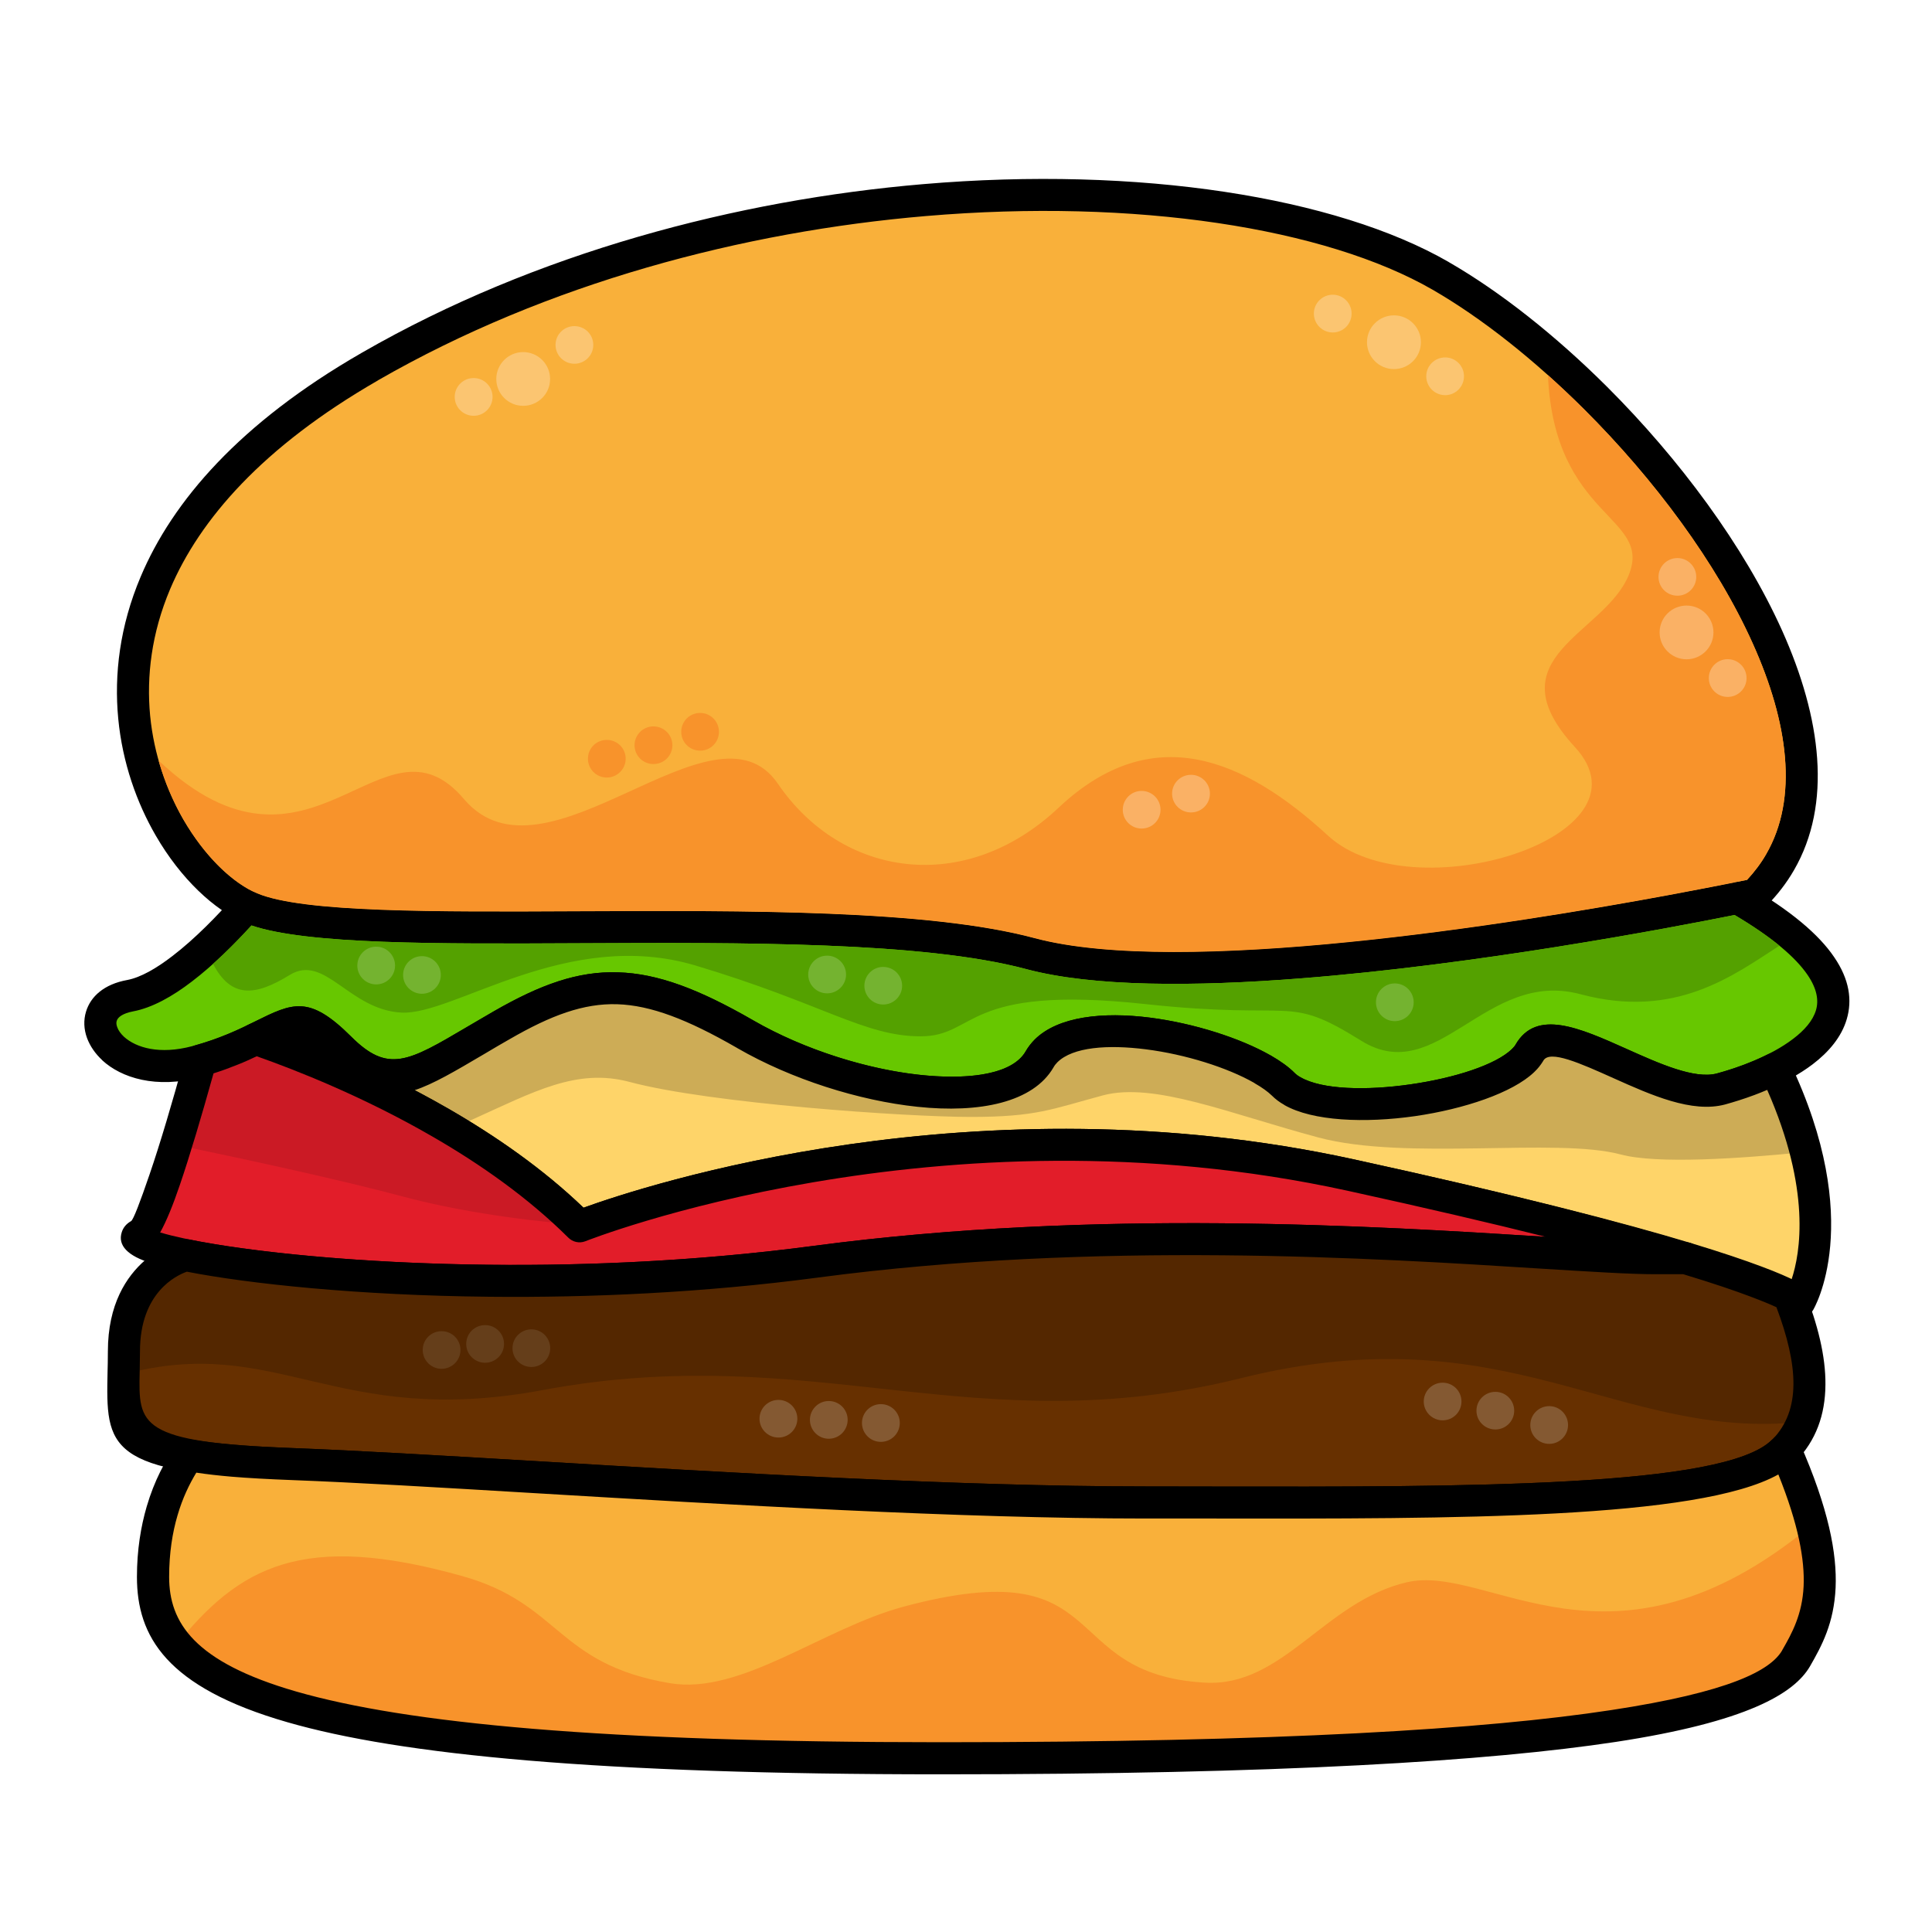 <svg xmlns="http://www.w3.org/2000/svg" xmlns:xlink="http://www.w3.org/1999/xlink" width="100" zoomAndPan="magnify" viewBox="0 0 75 75" height="100" preserveAspectRatio="xMidYMid meet" version="1.0"><defs><clipPath id="1d67b14b84"><path d="M 5 56 L 71 56 L 71 68.934 L 5 68.934 Z M 5 56 " clip-rule="nonzero"/></clipPath><clipPath id="4130dcca5c"><path d="M 5 55 L 72 55 L 72 68.934 L 5 68.934 Z M 5 55 " clip-rule="nonzero"/></clipPath></defs><path fill="#f9b03a" d="M 9.742 35.254 C 5.762 33.574 -0.008 22.508 14.344 14.238 C 28.691 5.969 47.961 6.117 55.926 10.707 C 63.891 15.297 74.152 28.719 68.137 34.723 C 68.137 34.723 47.707 39.078 40 37.02 C 32.293 34.957 13.723 36.93 9.742 35.254 " fill-opacity="1" fill-rule="evenodd"/><path fill="#000000" d="M 9.5 35.824 C 8.32 35.328 7.016 34.113 6.047 32.438 C 5.309 31.164 4.754 29.613 4.59 27.898 C 4.426 26.184 4.648 24.309 5.461 22.387 C 6.699 19.453 9.312 16.418 14.031 13.703 L 14.07 13.68 C 20.812 9.805 28.613 7.762 35.84 7.148 C 44.219 6.434 51.863 7.652 56.234 10.168 L 56.238 10.172 C 58.246 11.328 60.391 13.027 62.391 15.02 C 65.184 17.809 67.703 21.188 69.184 24.484 C 70.707 27.883 71.129 31.211 69.641 33.781 C 69.355 34.277 69 34.738 68.578 35.164 C 68.477 35.262 68.352 35.32 68.223 35.34 C 67.285 35.539 47.512 39.672 39.84 37.621 C 35.855 36.555 28.832 36.586 22.512 36.617 C 16.719 36.645 11.504 36.668 9.5 35.824 Z M 7.121 31.816 C 7.957 33.254 9.035 34.281 9.984 34.68 C 11.754 35.426 16.848 35.402 22.508 35.375 C 28.914 35.348 36.031 35.312 40.16 36.418 C 47.309 38.328 65.762 34.582 67.82 34.156 C 68.113 33.84 68.363 33.508 68.562 33.16 C 69.824 30.98 69.418 28.043 68.047 24.992 C 66.637 21.844 64.207 18.594 61.508 15.902 C 59.578 13.977 57.523 12.348 55.613 11.246 C 51.453 8.848 44.078 7.695 35.941 8.387 C 28.871 8.988 21.254 10.98 14.684 14.758 L 14.656 14.777 C 10.199 17.344 7.75 20.168 6.605 22.867 C 5.879 24.586 5.684 26.254 5.828 27.781 C 5.977 29.305 6.469 30.684 7.121 31.816 " fill-opacity="1" fill-rule="evenodd"/><path fill="#67c700" d="M 40 37.02 C 32.293 34.957 13.723 36.93 9.742 35.254 C 9.691 35.23 9.641 35.207 9.59 35.184 C 8.395 36.539 6.535 38.379 5.055 38.652 C 2.664 39.094 4.199 42.129 7.617 41.215 C 11.039 40.301 11.203 38.695 13.191 40.684 C 15.184 42.668 16.051 41.773 19.473 39.801 C 22.898 37.828 24.902 37.828 28.941 40.152 C 32.98 42.48 39.066 43.352 40.355 41.125 C 41.645 38.895 48.227 40.508 49.82 42.098 C 51.414 43.684 58.391 42.566 59.375 40.859 C 60.363 39.152 64.508 42.887 66.809 42.273 C 69.109 41.656 74.992 39.215 67.445 34.863 C 63.82 35.598 46.863 38.855 40 37.02 " fill-opacity="1" fill-rule="evenodd"/><path fill="#000000" d="M 39.84 37.621 C 35.855 36.555 28.832 36.586 22.512 36.617 C 16.957 36.645 11.93 36.664 9.762 35.926 C 9.102 36.652 8.285 37.465 7.445 38.105 C 6.691 38.684 5.902 39.125 5.164 39.262 C 4.781 39.336 4.578 39.477 4.531 39.629 C 4.508 39.699 4.516 39.781 4.551 39.875 C 4.594 40 4.684 40.125 4.812 40.246 C 5.289 40.68 6.207 40.945 7.457 40.613 C 8.559 40.316 9.309 39.945 9.895 39.656 C 11.363 38.93 12 38.613 13.633 40.242 C 15.066 41.672 15.844 41.215 18.129 39.867 C 18.383 39.719 18.648 39.562 19.164 39.262 C 20.977 38.219 22.43 37.695 23.992 37.746 C 25.543 37.793 27.141 38.398 29.25 39.617 C 31.273 40.781 33.832 41.57 35.996 41.754 C 37.836 41.91 39.336 41.645 39.816 40.816 L 39.816 40.812 C 39.91 40.648 40.031 40.496 40.168 40.359 C 41.074 39.453 42.82 39.273 44.637 39.504 C 46.355 39.723 48.172 40.309 49.336 40.977 C 49.715 41.195 50.031 41.422 50.262 41.656 C 50.32 41.715 50.395 41.77 50.48 41.816 C 51.324 42.305 53.055 42.34 54.758 42.094 C 56.465 41.852 58.086 41.332 58.711 40.707 C 58.77 40.648 58.812 40.598 58.836 40.551 C 59.645 39.156 61.312 39.898 63.145 40.719 C 64.414 41.289 65.785 41.902 66.648 41.672 C 67.453 41.457 68.719 41.008 69.609 40.328 C 70.043 40 70.375 39.625 70.496 39.215 C 70.609 38.836 70.535 38.379 70.168 37.844 C 69.703 37.164 68.812 36.395 67.336 35.52 C 64.777 36.035 57.344 37.445 50.5 37.98 C 46.367 38.305 42.43 38.312 39.84 37.621 Z M 22.508 35.375 C 28.914 35.348 36.031 35.312 40.16 36.418 C 42.598 37.07 46.395 37.055 50.402 36.742 C 57.391 36.191 64.965 34.734 67.289 34.266 C 67.441 34.223 67.609 34.242 67.758 34.328 C 69.531 35.348 70.613 36.289 71.195 37.145 C 71.801 38.023 71.906 38.836 71.691 39.562 C 71.488 40.258 70.988 40.844 70.367 41.316 C 69.312 42.117 67.875 42.629 66.969 42.875 C 65.684 43.219 64.102 42.512 62.637 41.855 C 61.34 41.273 60.16 40.746 59.914 41.168 C 59.828 41.316 59.719 41.457 59.59 41.586 C 58.773 42.402 56.871 43.047 54.934 43.328 C 52.992 43.605 50.953 43.527 49.855 42.895 C 49.672 42.789 49.512 42.668 49.379 42.535 C 49.219 42.379 48.992 42.215 48.711 42.055 C 47.68 41.457 46.043 40.934 44.48 40.734 C 43.012 40.547 41.648 40.641 41.047 41.238 C 40.988 41.297 40.934 41.363 40.895 41.438 C 40.137 42.742 38.191 43.188 35.895 42.992 C 33.566 42.797 30.812 41.945 28.633 40.691 C 26.703 39.582 25.277 39.027 23.961 38.984 C 22.656 38.945 21.395 39.41 19.785 40.34 C 19.559 40.469 19.141 40.715 18.762 40.938 C 15.855 42.652 14.867 43.234 12.75 41.125 C 11.75 40.125 11.355 40.32 10.445 40.77 C 9.809 41.086 8.992 41.488 7.781 41.816 C 6.055 42.277 4.707 41.84 3.969 41.16 L 3.969 41.156 C 3.691 40.898 3.492 40.602 3.379 40.297 C 3.254 39.957 3.238 39.602 3.34 39.27 C 3.516 38.688 4.035 38.207 4.941 38.043 C 5.461 37.945 6.074 37.59 6.688 37.117 C 7.574 36.441 8.453 35.531 9.121 34.773 C 9.297 34.574 9.594 34.504 9.852 34.621 L 9.992 34.684 C 11.766 35.426 16.855 35.402 22.508 35.375 " fill-opacity="1" fill-rule="evenodd"/><path fill="#fed469" d="M 19.473 39.801 C 16.051 41.773 15.184 42.668 13.191 40.684 C 11.789 39.281 11.293 39.668 9.926 40.336 C 12.422 41.195 18.457 43.57 22.5 47.605 C 22.5 47.605 36.359 42.102 52.434 45.613 C 68.512 49.129 69.848 50.539 69.848 50.539 C 69.848 50.539 71.746 47.418 68.906 41.484 C 68.16 41.859 67.375 42.121 66.809 42.273 C 64.508 42.887 60.363 39.152 59.375 40.859 C 58.391 42.566 51.414 43.684 49.82 42.098 C 48.227 40.508 41.645 38.895 40.355 41.125 C 39.066 43.352 32.98 42.48 28.941 40.152 C 24.902 37.828 22.898 37.828 19.473 39.801 " fill-opacity="1" fill-rule="evenodd"/><path fill="#cdac56" d="M 70.098 44.719 C 69.855 43.754 69.477 42.676 68.906 41.484 C 68.16 41.859 67.375 42.121 66.809 42.273 C 64.508 42.887 60.363 39.152 59.375 40.859 C 58.391 42.566 51.414 43.684 49.82 42.098 C 48.227 40.508 41.645 38.895 40.355 41.125 C 39.066 43.352 32.98 42.48 28.941 40.152 C 24.902 37.828 22.898 37.828 19.473 39.801 C 19.047 40.047 18.656 40.277 18.301 40.488 C 15.816 41.953 14.934 42.422 13.191 40.684 C 11.789 39.281 11.293 39.664 9.926 40.336 C 11.504 40.879 14.504 42.031 17.516 43.824 C 17.789 43.707 18.051 43.59 18.301 43.477 C 20.734 42.379 22.391 41.449 24.453 42.004 C 27.555 42.832 35.148 43.359 37.691 43.359 C 40.234 43.359 40.832 43.055 42.812 42.523 C 44.797 41.992 47.742 43.238 51.176 44.156 C 54.609 45.074 60.402 44.145 62.914 44.816 C 64.328 45.195 67.543 44.98 70.098 44.719 " fill-opacity="1" fill-rule="evenodd"/><path fill="#000000" d="M 19.785 40.34 C 19.547 40.473 19.137 40.715 18.762 40.938 C 17.648 41.594 16.82 42.082 16.098 42.32 C 16.543 42.555 16.992 42.801 17.441 43.059 C 19.25 44.105 21.082 45.375 22.652 46.883 C 24.996 46.035 37.855 41.793 52.566 45.008 C 64.008 47.508 68.113 49.004 69.547 49.672 C 69.891 48.645 70.312 46.188 68.602 42.309 C 68.438 42.379 68.277 42.445 68.117 42.504 C 67.691 42.664 67.293 42.785 66.969 42.875 C 65.684 43.219 64.102 42.512 62.637 41.855 C 61.34 41.273 60.16 40.746 59.914 41.172 L 59.891 41.211 C 59.805 41.348 59.707 41.473 59.59 41.586 L 59.551 41.625 C 58.715 42.422 56.844 43.051 54.934 43.328 C 52.992 43.605 50.957 43.527 49.855 42.895 L 49.855 42.891 C 49.672 42.789 49.512 42.668 49.379 42.535 C 49.219 42.379 48.992 42.215 48.711 42.055 L 48.684 42.035 C 47.648 41.445 46.027 40.93 44.48 40.734 C 43.012 40.547 41.648 40.641 41.047 41.238 C 40.984 41.301 40.934 41.367 40.895 41.438 C 40.109 42.793 38.035 43.223 35.613 42.965 C 33.348 42.727 30.723 41.898 28.629 40.691 L 28.598 40.672 C 26.688 39.574 25.27 39.027 23.961 38.984 C 22.656 38.945 21.395 39.41 19.785 40.34 Z M 18.129 39.867 C 18.383 39.719 18.656 39.555 19.164 39.262 C 20.977 38.219 22.43 37.695 23.992 37.746 C 25.535 37.793 27.121 38.395 29.215 39.594 L 29.254 39.617 C 31.199 40.738 33.637 41.508 35.742 41.73 C 37.695 41.934 39.309 41.688 39.816 40.812 C 39.914 40.645 40.031 40.492 40.164 40.355 C 41.074 39.453 42.82 39.273 44.637 39.504 C 46.336 39.719 48.137 40.297 49.297 40.957 L 49.336 40.977 C 49.715 41.195 50.031 41.422 50.262 41.656 C 50.32 41.715 50.395 41.77 50.48 41.816 C 51.324 42.305 53.055 42.34 54.758 42.094 C 56.438 41.852 58.035 41.348 58.684 40.734 L 58.707 40.707 C 58.758 40.656 58.801 40.609 58.824 40.57 L 58.836 40.547 C 59.645 39.152 61.312 39.898 63.145 40.719 C 64.414 41.289 65.785 41.902 66.648 41.672 C 66.945 41.59 67.305 41.48 67.68 41.34 C 67.977 41.227 68.289 41.098 68.594 40.945 L 68.641 40.922 C 68.949 40.773 69.324 40.906 69.469 41.215 C 72.453 47.449 70.391 50.84 70.387 50.852 C 70.363 50.891 70.332 50.93 70.297 50.969 C 70.062 51.215 69.668 51.227 69.418 50.988 C 69.414 50.984 68.207 49.699 52.305 46.223 C 36.855 42.848 23.535 47.871 22.766 48.168 C 22.531 48.277 22.25 48.234 22.059 48.047 C 20.504 46.496 18.648 45.195 16.816 44.137 C 13.996 42.508 11.25 41.449 9.758 40.934 C 9.594 40.887 9.449 40.773 9.367 40.609 C 9.215 40.301 9.34 39.93 9.648 39.777 L 9.895 39.656 C 11.363 38.93 12 38.613 13.633 40.242 C 15.066 41.672 15.844 41.215 18.129 39.867 " fill-opacity="1" fill-rule="evenodd"/><path fill="#e21d29" d="M 52.434 45.613 C 36.359 42.102 22.5 47.605 22.5 47.605 C 18.457 43.57 12.422 41.195 9.926 40.336 C 9.383 40.598 8.707 40.906 7.781 41.168 C 6.797 44.742 5.867 47.668 5.398 47.941 C 4.133 48.668 17.469 50.867 31.68 48.977 C 45.891 47.09 60.133 48.844 64.246 48.844 C 64.676 48.844 65.074 48.844 65.441 48.848 C 62.867 48.07 58.812 47.008 52.434 45.613 " fill-opacity="1" fill-rule="evenodd"/><path fill="#cb1a25" d="M 22.449 47.551 C 18.406 43.551 12.41 41.191 9.926 40.336 C 9.383 40.598 8.707 40.906 7.781 41.168 C 7.453 42.355 7.133 43.473 6.832 44.441 C 9.855 45.07 13.301 45.824 15.656 46.453 C 17.52 46.953 19.895 47.34 22.449 47.551 " fill-opacity="1" fill-rule="evenodd"/><path fill="#000000" d="M 52.305 46.223 C 36.414 42.75 22.766 48.168 22.727 48.184 C 22.488 48.277 22.23 48.215 22.059 48.043 C 20.504 46.496 18.648 45.195 16.816 44.137 C 14.125 42.578 11.496 41.543 9.965 41.004 C 9.734 41.113 9.488 41.227 9.23 41.328 C 8.949 41.441 8.637 41.559 8.289 41.668 C 7.82 43.348 7.371 44.859 6.984 45.992 C 6.719 46.773 6.461 47.41 6.215 47.848 L 6.234 47.848 C 6.723 47.996 7.465 48.156 8.422 48.312 C 12.961 49.047 22.078 49.625 31.598 48.363 C 42.547 46.91 53.484 47.602 59.863 48.004 L 60 48.012 C 57.918 47.492 55.387 46.898 52.305 46.223 Z M 22.652 46.883 C 24.996 46.035 37.855 41.793 52.566 45.008 C 55.754 45.703 58.367 46.32 60.516 46.859 C 62.664 47.398 64.328 47.859 65.621 48.25 C 65.879 48.328 66.066 48.566 66.066 48.848 C 66.062 49.191 65.785 49.469 65.441 49.465 L 64.246 49.465 C 63.285 49.465 61.75 49.367 59.785 49.246 C 53.449 48.844 42.582 48.156 31.758 49.594 C 22.102 50.875 12.84 50.285 8.227 49.539 C 7.215 49.375 6.418 49.203 5.875 49.035 C 4.965 48.762 4.559 48.348 4.727 47.832 C 4.785 47.652 4.902 47.508 5.09 47.402 C 5.176 47.352 5.438 46.668 5.805 45.594 C 6.219 44.387 6.691 42.789 7.172 41.043 C 7.215 40.824 7.379 40.637 7.613 40.57 C 8.047 40.449 8.426 40.312 8.762 40.176 C 9.121 40.031 9.406 39.898 9.652 39.777 C 9.797 39.707 9.965 39.691 10.129 39.746 C 11.664 40.277 14.523 41.371 17.441 43.059 C 19.25 44.105 21.082 45.375 22.652 46.883 " fill-opacity="1" fill-rule="evenodd"/><path fill="#673000" d="M 7.223 48.727 C 7.223 48.727 4.809 49.297 4.809 52.457 C 4.809 55.617 4.086 56.566 11.371 56.836 C 18.652 57.105 33.625 58.324 44.48 58.324 C 55.336 58.324 67.031 58.527 69.223 56.34 C 70.625 54.941 70.461 52.852 69.453 50.297 C 68.949 50.039 67.836 49.566 65.441 48.848 C 65.074 48.844 64.676 48.844 64.246 48.844 C 60.133 48.844 45.891 47.09 31.68 48.977 C 21.242 50.363 11.277 49.547 7.223 48.727 " fill-opacity="1" fill-rule="evenodd"/><path fill="#542700" d="M 7.223 48.727 C 4.789 49.945 4.762 52.582 4.797 53.352 C 10.742 51.75 13.004 55.465 21.055 53.965 C 31.598 51.996 37.836 56.078 48.195 53.496 C 58.559 50.918 62.828 55.98 69.98 55.191 C 70.496 53.891 70.215 52.227 69.453 50.297 C 68.949 50.039 67.836 49.566 65.441 48.848 C 65.074 48.844 64.676 48.844 64.246 48.844 C 60.133 48.844 45.891 47.09 31.68 48.98 C 21.242 50.363 11.277 49.547 7.223 48.727 " fill-opacity="1" fill-rule="evenodd"/><path fill="#000000" d="M 7.254 49.367 C 6.84 49.512 5.434 50.18 5.434 52.457 C 5.434 52.629 5.426 52.953 5.422 53.254 C 5.375 55.328 5.363 55.992 11.391 56.215 C 13.867 56.309 17.148 56.504 20.852 56.723 C 28.223 57.164 37.25 57.703 44.48 57.703 L 47.039 57.707 C 56.977 57.723 66.941 57.738 68.781 55.898 L 68.816 55.871 C 69.367 55.301 69.613 54.586 69.621 53.746 C 69.629 52.875 69.383 51.867 68.961 50.746 C 68.727 50.637 68.398 50.5 67.938 50.328 C 67.328 50.098 66.492 49.812 65.344 49.465 L 64.246 49.465 C 63.285 49.465 61.75 49.367 59.785 49.246 C 53.449 48.844 42.582 48.156 31.758 49.594 C 27.281 50.188 22.887 50.379 19 50.34 C 13.883 50.289 9.641 49.832 7.254 49.367 Z M 4.188 52.457 C 4.188 48.809 7.07 48.125 7.078 48.125 C 7.16 48.102 7.254 48.102 7.344 48.117 C 9.641 48.582 13.867 49.047 19.012 49.098 C 22.84 49.141 27.176 48.949 31.598 48.363 C 42.547 46.91 53.484 47.602 59.863 48.004 C 61.781 48.125 63.285 48.219 64.246 48.219 L 64.246 48.223 L 65.398 48.227 C 65.473 48.219 65.547 48.227 65.621 48.25 C 66.824 48.613 67.719 48.918 68.375 49.164 C 69.004 49.398 69.422 49.586 69.695 49.723 C 69.844 49.789 69.969 49.91 70.035 50.07 C 70.566 51.414 70.875 52.652 70.863 53.758 C 70.855 54.918 70.5 55.926 69.699 56.742 L 69.664 56.781 C 67.465 58.977 57.238 58.965 47.039 58.949 L 44.48 58.949 C 37.262 58.949 28.188 58.406 20.777 57.965 C 17.051 57.742 13.742 57.547 11.348 57.457 C 4.094 57.188 4.113 56.23 4.176 53.23 C 4.18 53.043 4.188 52.844 4.188 52.457 " fill-opacity="1" fill-rule="evenodd"/><g clip-path="url(#1d67b14b84)"><path fill="#f8932b" d="M 44.48 58.324 C 33.625 58.324 18.652 57.105 11.371 56.836 C 9.582 56.77 8.277 56.664 7.324 56.492 C 6.676 57.406 5.941 58.945 5.941 61.215 C 5.941 65.277 10.102 68.258 36.52 68.258 C 62.938 68.258 68.66 66.211 69.723 64.375 C 70.57 62.906 71.449 61.16 69.297 56.262 C 69.273 56.289 69.25 56.316 69.223 56.34 C 67.031 58.527 55.336 58.324 44.48 58.324 " fill-opacity="1" fill-rule="evenodd"/></g><path fill="#f9b03a" d="M 44.406 58.402 C 33.551 58.402 18.578 57.184 11.297 56.914 C 9.508 56.848 8.203 56.738 7.25 56.566 C 6.602 57.48 5.867 59.02 5.867 61.289 C 5.867 62.238 6.094 63.129 6.781 63.938 C 9.281 60.797 11.75 59.445 17.949 61.184 C 21.766 62.254 21.594 64.59 26 65.34 C 28.758 65.812 31.926 63.215 35.09 62.367 C 43.309 60.172 40.945 64.977 46.762 65.32 C 49.805 65.504 51.422 62.16 54.621 61.422 C 57.816 60.684 62.539 65.617 70.266 59.258 C 70.055 58.43 69.719 57.469 69.223 56.34 C 69.199 56.363 69.176 56.391 69.148 56.414 C 66.957 58.605 55.262 58.402 44.406 58.402 " fill-opacity="1" fill-rule="evenodd"/><g clip-path="url(#4130dcca5c)"><path fill="#000000" d="M 44.48 58.949 C 37.262 58.949 28.188 58.406 20.777 57.965 C 17.051 57.742 13.742 57.547 11.348 57.457 C 10.418 57.422 9.637 57.379 8.98 57.324 C 8.48 57.281 8.031 57.23 7.621 57.168 C 7.355 57.605 7.086 58.156 6.891 58.828 C 6.695 59.492 6.566 60.285 6.566 61.215 C 6.566 62.977 7.52 64.516 11.496 65.664 C 15.781 66.898 23.371 67.633 36.52 67.633 C 49.695 67.633 57.699 67.125 62.535 66.387 C 67.168 65.684 68.734 64.84 69.184 64.066 L 69.184 64.062 C 69.57 63.395 69.965 62.664 70.016 61.578 C 70.062 60.555 69.82 59.191 69.035 57.238 C 65.922 58.977 56.469 58.961 47.039 58.949 Z M 20.852 56.723 C 28.223 57.164 37.25 57.703 44.48 57.703 L 47.039 57.707 C 56.977 57.723 66.941 57.738 68.781 55.898 L 68.844 55.84 C 68.898 55.777 68.969 55.73 69.047 55.695 C 69.363 55.559 69.73 55.699 69.867 56.016 C 70.988 58.562 71.316 60.316 71.258 61.633 C 71.195 63.012 70.723 63.887 70.262 64.688 C 69.648 65.742 67.82 66.844 62.723 67.621 C 57.828 68.363 49.762 68.879 36.52 68.879 C 23.254 68.879 15.551 68.125 11.152 66.855 C 6.445 65.5 5.316 63.516 5.316 61.215 C 5.316 60.168 5.469 59.258 5.695 58.484 C 5.992 57.469 6.418 56.695 6.816 56.133 C 6.949 55.945 7.188 55.836 7.434 55.883 C 7.875 55.961 8.422 56.027 9.086 56.082 C 9.77 56.141 10.531 56.184 11.391 56.215 C 13.867 56.309 17.148 56.504 20.852 56.723 " fill-opacity="1" fill-rule="evenodd"/></g><path fill="#f8932b" d="M 30.199 30.426 C 27.719 26.789 21.18 34.758 18.008 31.016 C 14.832 27.273 12.102 35.133 6.156 29.523 C 6.395 30.363 6.727 31.133 7.121 31.816 C 7.91 33.176 8.914 34.164 9.824 34.609 C 9.832 34.613 9.84 34.617 9.852 34.621 L 9.984 34.68 C 11.754 35.426 16.848 35.402 22.508 35.375 C 28.914 35.348 36.031 35.312 40.16 36.418 C 45.855 37.941 58.727 35.871 64.766 34.75 C 65.859 34.547 66.727 34.375 67.289 34.266 C 67.301 34.262 67.309 34.258 67.316 34.258 C 67.32 34.258 67.324 34.258 67.328 34.254 C 67.539 34.211 67.703 34.18 67.82 34.156 C 68.113 33.84 68.363 33.508 68.562 33.16 C 69.824 30.98 69.418 28.043 68.047 24.992 C 66.637 21.844 64.207 18.594 61.508 15.902 C 61.043 15.438 60.566 14.988 60.09 14.562 C 60.34 20.168 64.168 20.012 63.227 22.324 C 62.285 24.637 57.914 25.5 61.137 29 C 64.363 32.5 54.816 35.438 51.555 32.441 C 48.297 29.445 44.742 27.922 41.098 31.352 C 37.453 34.785 32.68 34.062 30.199 30.426 " fill-opacity="1" fill-rule="evenodd"/><path fill="#54a100" d="M 22.512 36.617 C 16.957 36.645 11.93 36.664 9.762 35.926 C 9.32 36.41 8.809 36.934 8.27 37.418 C 8.973 38.75 9.883 38.688 11.246 37.848 C 12.613 37.008 13.547 39.203 15.586 39.309 C 17.625 39.414 22.027 36 26.996 37.48 C 31.961 38.965 33.547 40.23 35.738 40.23 C 37.934 40.23 37.379 38.215 44.449 38.977 C 50.441 39.625 49.883 38.559 52.844 40.402 C 55.809 42.246 57.66 37.609 61.348 38.594 C 65.031 39.582 67.281 37.871 69.078 36.711 C 68.621 36.34 68.047 35.941 67.336 35.52 C 66.047 35.777 63.527 36.266 60.469 36.75 C 60.441 36.754 60.414 36.762 60.383 36.766 C 57.383 37.242 53.867 37.719 50.5 37.98 C 46.383 38.305 42.457 38.312 39.867 37.629 C 39.855 37.625 39.848 37.621 39.84 37.621 C 35.855 36.555 28.832 36.586 22.512 36.617 " fill-opacity="1" fill-rule="evenodd"/><path fill="#fbc571" d="M 20.309 13.668 C 20.887 13.668 21.355 14.137 21.355 14.711 C 21.355 15.289 20.887 15.754 20.309 15.754 C 19.734 15.754 19.266 15.289 19.266 14.711 C 19.266 14.137 19.734 13.668 20.309 13.668 " fill-opacity="1" fill-rule="evenodd"/><path fill="#fbc571" d="M 18.387 14.676 C 18.793 14.676 19.121 15.004 19.121 15.406 C 19.121 15.812 18.793 16.141 18.387 16.141 C 17.98 16.141 17.652 15.812 17.652 15.406 C 17.652 15.004 17.98 14.676 18.387 14.676 " fill-opacity="1" fill-rule="evenodd"/><path fill="#fbc571" d="M 22.297 12.66 C 22.703 12.66 23.031 12.984 23.031 13.391 C 23.031 13.793 22.703 14.121 22.297 14.121 C 21.895 14.121 21.566 13.793 21.566 13.391 C 21.566 12.984 21.895 12.66 22.297 12.66 " fill-opacity="1" fill-rule="evenodd"/><path fill="#fbc571" d="M 54.113 14.328 C 54.691 14.328 55.16 13.859 55.16 13.285 C 55.16 12.711 54.691 12.242 54.113 12.242 C 53.535 12.242 53.066 12.711 53.066 13.285 C 53.066 13.859 53.535 14.328 54.113 14.328 " fill-opacity="1" fill-rule="evenodd"/><path fill="#fbc571" d="M 51.738 12.906 C 52.145 12.906 52.469 12.578 52.469 12.172 C 52.469 11.77 52.141 11.441 51.738 11.441 C 51.332 11.441 51.004 11.77 51.004 12.172 C 51.004 12.578 51.332 12.906 51.738 12.906 " fill-opacity="1" fill-rule="evenodd"/><path fill="#fbc571" d="M 56.102 15.34 C 56.504 15.34 56.832 15.012 56.832 14.605 C 56.832 14.203 56.504 13.875 56.102 13.875 C 55.695 13.875 55.367 14.203 55.367 14.605 C 55.367 15.012 55.695 15.34 56.102 15.34 " fill-opacity="1" fill-rule="evenodd"/><path fill="#fab165" d="M 65.117 23.125 C 65.52 23.125 65.848 22.801 65.848 22.395 C 65.848 21.992 65.52 21.664 65.117 21.664 C 64.711 21.664 64.383 21.992 64.383 22.395 C 64.383 22.801 64.711 23.125 65.117 23.125 " fill-opacity="1" fill-rule="evenodd"/><path fill="#fab165" d="M 65.473 25.594 C 66.047 25.594 66.516 25.125 66.516 24.551 C 66.516 23.973 66.047 23.508 65.473 23.508 C 64.895 23.508 64.426 23.973 64.426 24.551 C 64.426 25.125 64.895 25.594 65.473 25.594 " fill-opacity="1" fill-rule="evenodd"/><path fill="#fab165" d="M 67.066 27.055 C 67.473 27.055 67.801 26.727 67.801 26.324 C 67.801 25.918 67.473 25.59 67.066 25.59 C 66.664 25.59 66.336 25.918 66.336 26.324 C 66.336 26.727 66.664 27.055 67.066 27.055 " fill-opacity="1" fill-rule="evenodd"/><path fill="#fab165" d="M 46.234 31.539 C 46.641 31.539 46.969 31.211 46.969 30.809 C 46.969 30.406 46.641 30.078 46.234 30.078 C 45.828 30.078 45.5 30.406 45.5 30.809 C 45.5 31.211 45.828 31.539 46.234 31.539 " fill-opacity="1" fill-rule="evenodd"/><path fill="#fab165" d="M 44.316 32.164 C 44.723 32.164 45.051 31.84 45.051 31.434 C 45.051 31.031 44.723 30.703 44.316 30.703 C 43.914 30.703 43.586 31.031 43.586 31.434 C 43.586 31.84 43.914 32.164 44.316 32.164 " fill-opacity="1" fill-rule="evenodd"/><path fill="#f8932b" d="M 27.18 29.141 C 27.582 29.141 27.91 28.812 27.91 28.41 C 27.91 28.004 27.582 27.676 27.18 27.676 C 26.773 27.676 26.445 28.004 26.445 28.41 C 26.445 28.812 26.773 29.141 27.18 29.141 " fill-opacity="1" fill-rule="evenodd"/><path fill="#f8932b" d="M 25.367 29.66 C 25.773 29.66 26.102 29.336 26.102 28.93 C 26.102 28.527 25.773 28.199 25.367 28.199 C 24.961 28.199 24.633 28.527 24.633 28.93 C 24.633 29.336 24.961 29.66 25.367 29.66 " fill-opacity="1" fill-rule="evenodd"/><path fill="#f8932b" d="M 23.555 30.184 C 23.961 30.184 24.289 29.855 24.289 29.453 C 24.289 29.047 23.961 28.723 23.555 28.723 C 23.148 28.723 22.824 29.047 22.824 29.453 C 22.824 29.855 23.148 30.184 23.555 30.184 " fill-opacity="1" fill-rule="evenodd"/><path fill="#74b330" d="M 32.109 38.562 C 32.512 38.562 32.844 38.234 32.844 37.832 C 32.844 37.426 32.512 37.098 32.109 37.098 C 31.703 37.098 31.375 37.426 31.375 37.832 C 31.375 38.234 31.703 38.562 32.109 38.562 " fill-opacity="1" fill-rule="evenodd"/><path fill="#74b330" d="M 34.285 38.996 C 34.691 38.996 35.02 38.668 35.02 38.266 C 35.02 37.863 34.691 37.535 34.285 37.535 C 33.883 37.535 33.555 37.863 33.555 38.266 C 33.555 38.668 33.883 38.996 34.285 38.996 " fill-opacity="1" fill-rule="evenodd"/><path fill="#74b330" d="M 16.379 38.578 C 16.785 38.578 17.113 38.25 17.113 37.848 C 17.113 37.445 16.785 37.117 16.379 37.117 C 15.977 37.117 15.648 37.445 15.648 37.848 C 15.648 38.25 15.977 38.578 16.379 38.578 " fill-opacity="1" fill-rule="evenodd"/><path fill="#74b330" d="M 14.605 38.215 C 15.008 38.215 15.336 37.887 15.336 37.484 C 15.336 37.078 15.008 36.75 14.605 36.75 C 14.199 36.75 13.871 37.078 13.871 37.484 C 13.871 37.887 14.199 38.215 14.605 38.215 " fill-opacity="1" fill-rule="evenodd"/><path fill="#74b330" d="M 54.145 39.641 C 54.551 39.641 54.879 39.312 54.879 38.91 C 54.879 38.504 54.551 38.176 54.145 38.176 C 53.742 38.176 53.414 38.504 53.414 38.91 C 53.414 39.312 53.742 39.641 54.145 39.641 " fill-opacity="1" fill-rule="evenodd"/><path fill="#845932" d="M 60.141 56.051 C 60.543 56.051 60.871 55.723 60.871 55.32 C 60.871 54.914 60.543 54.586 60.141 54.586 C 59.734 54.586 59.406 54.914 59.406 55.32 C 59.406 55.723 59.734 56.051 60.141 56.051 " fill-opacity="1" fill-rule="evenodd"/><path fill="#845932" d="M 58.051 55.492 C 58.453 55.492 58.781 55.168 58.781 54.762 C 58.781 54.359 58.453 54.031 58.051 54.031 C 57.645 54.031 57.316 54.359 57.316 54.762 C 57.316 55.168 57.645 55.492 58.051 55.492 " fill-opacity="1" fill-rule="evenodd"/><path fill="#845932" d="M 56.004 55.137 C 56.41 55.137 56.734 54.809 56.734 54.406 C 56.734 54.004 56.41 53.676 56.004 53.676 C 55.598 53.676 55.27 54.004 55.27 54.406 C 55.27 54.809 55.598 55.137 56.004 55.137 " fill-opacity="1" fill-rule="evenodd"/><path fill="#845932" d="M 34.195 55.973 C 34.602 55.973 34.93 55.645 34.93 55.238 C 34.93 54.836 34.602 54.508 34.195 54.508 C 33.789 54.508 33.461 54.836 33.461 55.238 C 33.461 55.645 33.789 55.973 34.195 55.973 " fill-opacity="1" fill-rule="evenodd"/><path fill="#845932" d="M 32.172 55.852 C 32.578 55.852 32.906 55.523 32.906 55.117 C 32.906 54.715 32.578 54.387 32.172 54.387 C 31.77 54.387 31.441 54.715 31.441 55.117 C 31.441 55.523 31.77 55.852 32.172 55.852 " fill-opacity="1" fill-rule="evenodd"/><path fill="#845932" d="M 30.219 55.805 C 30.625 55.805 30.953 55.477 30.953 55.074 C 30.953 54.672 30.625 54.344 30.219 54.344 C 29.812 54.344 29.484 54.672 29.484 55.074 C 29.484 55.477 29.812 55.805 30.219 55.805 " fill-opacity="1" fill-rule="evenodd"/><path fill="#653e1a" d="M 17.141 53.137 C 17.547 53.137 17.875 52.809 17.875 52.406 C 17.875 52 17.547 51.676 17.141 51.676 C 16.738 51.676 16.41 52 16.41 52.406 C 16.41 52.809 16.738 53.137 17.141 53.137 " fill-opacity="1" fill-rule="evenodd"/><path fill="#653e1a" d="M 18.832 52.902 C 19.238 52.902 19.566 52.574 19.566 52.172 C 19.566 51.766 19.238 51.441 18.832 51.441 C 18.426 51.441 18.098 51.766 18.098 52.172 C 18.098 52.574 18.426 52.902 18.832 52.902 " fill-opacity="1" fill-rule="evenodd"/><path fill="#653e1a" d="M 20.629 53.066 C 21.031 53.066 21.359 52.742 21.359 52.336 C 21.359 51.934 21.031 51.605 20.629 51.605 C 20.223 51.605 19.895 51.934 19.895 52.336 C 19.895 52.742 20.223 53.066 20.629 53.066 " fill-opacity="1" fill-rule="evenodd"/></svg>